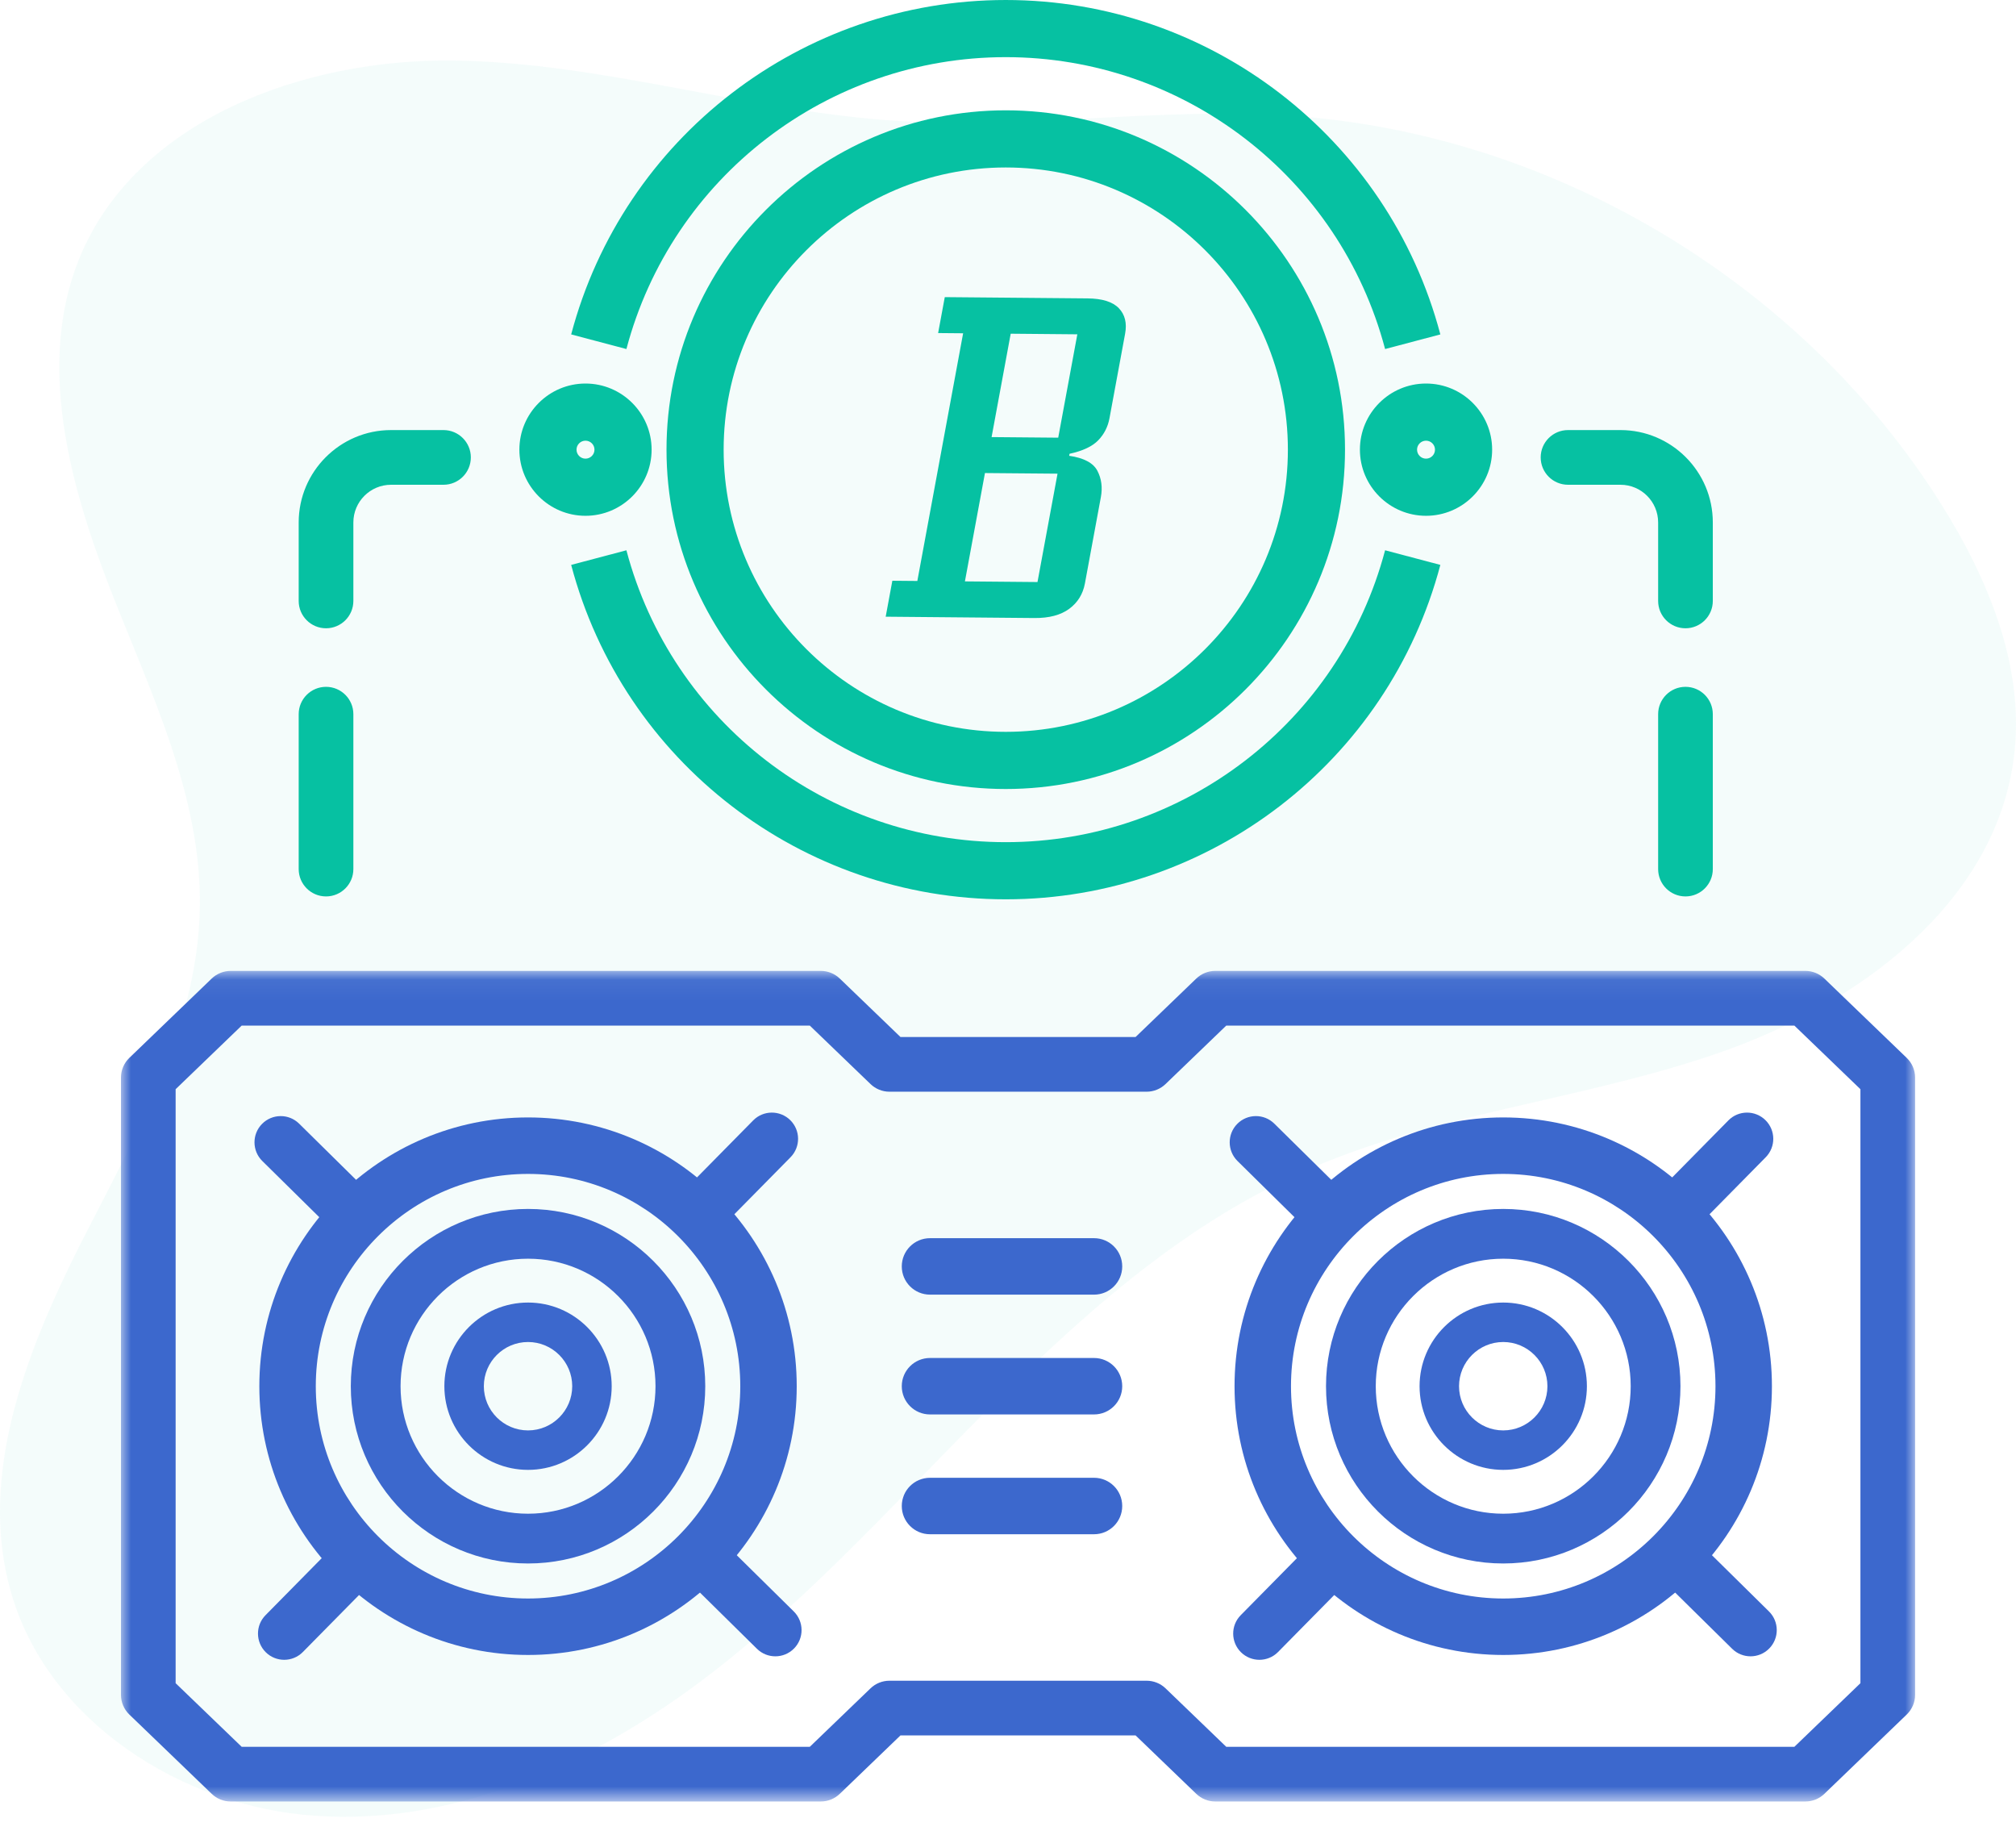 <?xml version="1.0" encoding="UTF-8"?>
<svg width="100px" height="91px" viewBox="0 0 100 91" version="1.1" xmlns="http://www.w3.org/2000/svg" xmlns:xlink="http://www.w3.org/1999/xlink">
    <title>miner </title>
    <defs>
        <polygon id="path-1" points="1.14249037e-05 0.055 88.995 0.055 88.995 41.244 1.14249037e-05 41.244"></polygon>
    </defs>
    <g id="easy2mine10/8" stroke="none" stroke-width="1" fill="none" fill-rule="evenodd">
        <g id="Company1009" transform="translate(-260, -780)">
            <g id="编组-13" transform="translate(130, 760)">
                <g id="1" transform="translate(0, 20)">
                    <g id="编组-14" transform="translate(73, 0)">
                        <g id="miner-" transform="translate(57, 0)">
                            <path d="M3.927,12.833 C6.73,5.938 15.072,2.9 22.525,3.003 C29.978,3.105 37.225,5.563 44.678,6.006 C51.071,6.382 57.498,5.324 63.891,5.733 C76.917,6.552 89.361,13.959 96.301,25.019 C98.66,28.774 100.472,33.177 99.891,37.58 C98.968,44.782 92.198,49.8 85.327,52.189 C78.489,54.579 71.037,55.193 64.438,58.197 C58.387,60.928 53.362,65.501 48.678,70.212 C43.994,74.922 39.516,79.94 34.148,83.831 C28.747,87.723 22.251,90.522 15.619,90.044 C8.987,89.6 2.354,85.333 0.542,78.95 C-1.099,73.216 1.26,67.14 3.927,61.815 C6.628,56.49 9.773,51.097 9.91,45.124 C10.046,39.526 7.448,34.303 5.431,29.115 C3.414,23.892 1.842,17.987 3.927,12.833 Z" id="Path" fill="#18C5A8" opacity="0.05"></path>
                            <g id="编组" transform="translate(6, 0)">
                                <path d="M43.889,8.305 C36.173,8.305 29.895,14.583 29.895,22.299 C29.895,30.016 36.173,36.293 43.889,36.293 C51.605,36.293 57.883,30.016 57.883,22.299 C57.883,14.583 51.605,8.305 43.889,8.305 M43.889,39.128 C34.61,39.128 27.061,31.578 27.061,22.299 C27.061,13.02 34.61,5.471 43.889,5.471 C53.168,5.471 60.717,13.02 60.717,22.299 C60.717,31.578 53.168,39.128 43.889,39.128" id="Fill-1" fill="#06C1A2"></path>
                                <path d="M46.457,23.49 L42.857,23.459 L41.863,28.832 L45.463,28.864 L46.457,23.49 Z M47.439,16.579 L44.134,16.549 L43.186,21.676 L46.491,21.705 L47.439,16.579 Z M37.933,30.583 L38.263,28.8 L39.503,28.811 L41.774,16.528 L40.534,16.517 L40.864,14.735 L47.946,14.798 C48.673,14.804 49.19,14.966 49.496,15.282 C49.802,15.599 49.907,16.022 49.809,16.55 L49.035,20.736 C48.956,21.165 48.77,21.531 48.477,21.834 C48.184,22.138 47.71,22.361 47.053,22.504 L47.035,22.603 C47.764,22.709 48.23,22.957 48.434,23.347 C48.638,23.737 48.695,24.172 48.607,24.651 L47.815,28.935 C47.717,29.463 47.457,29.882 47.036,30.193 C46.613,30.503 46.039,30.655 45.31,30.649 L37.933,30.583 Z" id="Fill-3" fill="#06C1A2"></path>
                                <path d="M43.889,44.598 C33.779,44.598 24.914,37.779 22.332,28.014 L25.072,27.289 C27.326,35.812 35.064,41.764 43.889,41.764 C52.714,41.764 60.451,35.812 62.705,27.289 L65.446,28.014 C62.863,37.779 53.999,44.598 43.889,44.598" id="Fill-5" fill="#06C1A2"></path>
                                <path d="M62.705,17.309 C60.451,8.787 52.714,2.834 43.889,2.834 C35.064,2.834 27.326,8.787 25.072,17.309 L22.332,16.584 C24.915,6.82 33.779,7.99743261e-05 43.889,7.99743261e-05 C53.999,7.99743261e-05 62.863,6.82 65.446,16.584 L62.705,17.309 Z" id="Fill-7" fill="#06C1A2"></path>
                                <path d="M23.042,21.854 C22.797,21.854 22.597,22.054 22.597,22.299 C22.597,22.545 22.797,22.745 23.042,22.745 C23.288,22.745 23.488,22.545 23.488,22.299 C23.488,22.054 23.288,21.854 23.042,21.854 M23.042,25.579 C21.234,25.579 19.763,24.108 19.763,22.299 C19.763,20.491 21.234,19.02 23.042,19.02 C24.851,19.02 26.322,20.491 26.322,22.299 C26.322,24.108 24.851,25.579 23.042,25.579" id="Fill-9" fill="#06C1A2"></path>
                                <path d="M64.735,21.854 C64.49,21.854 64.29,22.054 64.29,22.299 C64.29,22.545 64.49,22.745 64.735,22.745 C64.981,22.745 65.18,22.545 65.18,22.299 C65.18,22.054 64.981,21.854 64.735,21.854 M64.735,25.579 C62.927,25.579 61.456,24.108 61.456,22.299 C61.456,20.491 62.927,19.02 64.735,19.02 C66.544,19.02 68.015,20.491 68.015,22.299 C68.015,24.108 66.544,25.579 64.735,25.579" id="Fill-11" fill="#06C1A2"></path>
                                <path d="M10.172,44.455 C9.424,44.455 8.816,43.848 8.816,43.099 L8.816,35.417 C8.816,34.668 9.424,34.061 10.172,34.061 C10.921,34.061 11.528,34.668 11.528,35.417 L11.528,43.099 C11.528,43.848 10.921,44.455 10.172,44.455" id="Fill-13" fill="#06C1A2"></path>
                                <path d="M10.172,31.157 C9.424,31.157 8.816,30.55 8.816,29.801 L8.816,25.909 C8.816,23.383 10.872,21.328 13.397,21.328 L15.999,21.328 C16.748,21.328 17.355,21.935 17.355,22.683 C17.355,23.432 16.748,24.04 15.999,24.04 L13.397,24.04 C12.367,24.04 11.528,24.878 11.528,25.909 L11.528,29.801 C11.528,30.55 10.921,31.157 10.172,31.157" id="Fill-15" fill="#06C1A2"></path>
                                <path d="M77.605,44.455 C76.856,44.455 76.249,43.848 76.249,43.099 L76.249,35.417 C76.249,34.668 76.856,34.061 77.605,34.061 C78.354,34.061 78.961,34.668 78.961,35.417 L78.961,43.099 C78.961,43.848 78.354,44.455 77.605,44.455" id="Fill-17" fill="#06C1A2"></path>
                                <path d="M77.605,31.157 C76.856,31.157 76.249,30.55 76.249,29.801 L76.249,25.909 C76.249,24.878 75.411,24.04 74.381,24.04 L71.779,24.04 C71.03,24.04 70.423,23.432 70.423,22.683 C70.423,21.935 71.03,21.328 71.779,21.328 L74.381,21.328 C76.906,21.328 78.961,23.383 78.961,25.909 L78.961,29.801 C78.961,30.55 78.354,31.157 77.605,31.157" id="Fill-19" fill="#06C1A2"></path>
                                <g transform="translate(0, 48.094)">
                                    <mask id="mask-2" fill="white">
                                        <use xlink:href="#path-1"></use>
                                    </mask>
                                    <g id="Clip-22"></g>
                                    <path d="M54.826,38.532 L83.007,38.532 L86.283,35.378 L86.283,5.921 L83.007,2.767 L54.826,2.767 L51.815,5.665 C51.562,5.909 51.225,6.045 50.874,6.045 L38.12,6.045 C37.77,6.045 37.432,5.909 37.18,5.665 L34.169,2.767 L5.988,2.767 L2.712,5.921 L2.712,35.378 L5.988,38.532 L34.169,38.532 L37.18,35.634 C37.432,35.39 37.77,35.255 38.12,35.255 L50.874,35.255 C51.225,35.255 51.562,35.39 51.815,35.633 L54.826,38.532 Z M83.553,41.244 L54.279,41.244 C53.929,41.244 53.592,41.108 53.339,40.865 L50.328,37.967 L38.667,37.967 L35.656,40.865 C35.403,41.108 35.066,41.244 34.716,41.244 L5.442,41.244 C5.091,41.244 4.754,41.108 4.501,40.865 L0.415,36.932 C0.15,36.676 1.14249037e-05,36.324 1.14249037e-05,35.955 L1.14249037e-05,5.344 C1.14249037e-05,4.976 0.15,4.623 0.415,4.368 L4.501,0.434 C4.754,0.191 5.091,0.055 5.442,0.055 L34.716,0.055 C35.066,0.055 35.403,0.191 35.656,0.434 L38.667,3.333 L50.328,3.333 L53.339,0.434 C53.592,0.191 53.929,0.055 54.279,0.055 L83.553,0.055 C83.904,0.055 84.241,0.191 84.494,0.434 L88.579,4.368 C88.845,4.623 88.995,4.976 88.995,5.344 L88.995,35.955 C88.995,36.324 88.845,36.676 88.579,36.932 L84.494,40.865 C84.241,41.108 83.904,41.244 83.553,41.244 L83.553,41.244 Z" id="Fill-21" fill="#3C68CD" mask="url(#mask-2)"></path>
                                </g>
                                <path d="M20.192,58.216 C14.387,58.216 9.664,62.939 9.664,68.744 C9.664,74.549 14.387,79.272 20.192,79.272 C25.997,79.272 30.72,74.549 30.72,68.744 C30.72,62.939 25.997,58.216 20.192,58.216 M20.192,82.072 C12.843,82.072 6.864,76.093 6.864,68.744 C6.864,61.395 12.843,55.415 20.192,55.415 C27.541,55.415 33.52,61.395 33.52,68.744 C33.52,76.093 27.541,82.072 20.192,82.072" id="Fill-23" fill="#3C68CD"></path>
                                <path d="M20.192,62.421 C16.706,62.421 13.869,65.257 13.869,68.744 C13.869,72.23 16.706,75.067 20.192,75.067 C23.678,75.067 26.515,72.23 26.515,68.744 C26.515,65.257 23.678,62.421 20.192,62.421 M20.192,77.535 C15.345,77.535 11.401,73.591 11.401,68.744 C11.401,63.897 15.345,59.953 20.192,59.953 C25.039,59.953 28.983,63.897 28.983,68.744 C28.983,73.591 25.039,77.535 20.192,77.535" id="Fill-25" fill="#3C68CD"></path>
                                <path d="M20.192,66.552 C18.983,66.552 18,67.536 18,68.744 C18,69.952 18.983,70.936 20.192,70.936 C21.401,70.936 22.384,69.952 22.384,68.744 C22.384,67.536 21.401,66.552 20.192,66.552 M20.192,72.893 C17.904,72.893 16.042,71.032 16.042,68.744 C16.042,66.456 17.904,64.595 20.192,64.595 C22.48,64.595 24.342,66.456 24.342,68.744 C24.342,71.032 22.48,72.893 20.192,72.893" id="Fill-27" fill="#3C68CD"></path>
                                <path d="M32.46,82.139 C32.13,82.139 31.8,82.015 31.547,81.765 L27.772,78.044 C27.261,77.539 27.255,76.715 27.759,76.204 C28.263,75.692 29.087,75.687 29.598,76.191 L33.373,79.913 C33.884,80.417 33.89,81.241 33.386,81.752 C33.131,82.01 32.795,82.139 32.46,82.139" id="Fill-29" fill="#3C68CD"></path>
                                <path d="M11.699,61.671 C11.369,61.671 11.039,61.547 10.786,61.297 L7.011,57.576 C6.5,57.071 6.494,56.248 6.998,55.736 C7.502,55.225 8.326,55.219 8.837,55.723 L12.612,59.445 C13.124,59.949 13.13,60.772 12.625,61.284 C12.371,61.542 12.035,61.671 11.699,61.671" id="Fill-31" fill="#3C68CD"></path>
                                <path d="M28.566,61.551 C28.236,61.551 27.906,61.426 27.652,61.177 C27.141,60.672 27.135,59.849 27.639,59.337 L31.36,55.563 C31.865,55.051 32.688,55.046 33.2,55.55 C33.711,56.054 33.717,56.877 33.213,57.389 L29.492,61.164 C29.237,61.422 28.902,61.551 28.566,61.551" id="Fill-33" fill="#3C68CD"></path>
                                <path d="M8.097,82.312 C7.768,82.312 7.438,82.188 7.184,81.938 C6.673,81.433 6.667,80.61 7.171,80.099 L10.893,76.324 C11.397,75.812 12.22,75.807 12.732,76.311 C13.243,76.815 13.249,77.639 12.745,78.15 L9.023,81.925 C8.769,82.183 8.433,82.312 8.097,82.312" id="Fill-35" fill="#3C68CD"></path>
                                <path d="M68.565,58.216 C62.76,58.216 58.037,62.939 58.037,68.744 C58.037,74.549 62.76,79.272 68.565,79.272 C74.37,79.272 79.093,74.549 79.093,68.744 C79.093,62.939 74.37,58.216 68.565,58.216 M68.565,82.072 C61.216,82.072 55.237,76.093 55.237,68.744 C55.237,61.395 61.216,55.415 68.565,55.415 C75.914,55.415 81.893,61.395 81.893,68.744 C81.893,76.093 75.914,82.072 68.565,82.072" id="Fill-37" fill="#3C68CD"></path>
                                <path d="M68.565,62.421 C65.079,62.421 62.242,65.257 62.242,68.744 C62.242,72.23 65.079,75.067 68.565,75.067 C72.051,75.067 74.888,72.23 74.888,68.744 C74.888,65.257 72.051,62.421 68.565,62.421 M68.565,77.535 C63.718,77.535 59.774,73.591 59.774,68.744 C59.774,63.897 63.718,59.953 68.565,59.953 C73.412,59.953 77.356,63.897 77.356,68.744 C77.356,73.591 73.412,77.535 68.565,77.535" id="Fill-39" fill="#3C68CD"></path>
                                <path d="M68.565,66.552 C67.356,66.552 66.373,67.536 66.373,68.744 C66.373,69.952 67.356,70.936 68.565,70.936 C69.773,70.936 70.757,69.952 70.757,68.744 C70.757,67.536 69.773,66.552 68.565,66.552 M68.565,72.893 C66.277,72.893 64.415,71.032 64.415,68.744 C64.415,66.456 66.277,64.595 68.565,64.595 C70.853,64.595 72.715,66.456 72.715,68.744 C72.715,71.032 70.853,72.893 68.565,72.893" id="Fill-41" fill="#3C68CD"></path>
                                <path d="M80.833,82.139 C80.503,82.139 80.173,82.015 79.92,81.765 L76.145,78.044 C75.634,77.539 75.628,76.715 76.132,76.204 C76.636,75.692 77.46,75.687 77.971,76.191 L81.746,79.913 C82.257,80.417 82.263,81.241 81.758,81.752 C81.504,82.01 81.168,82.139 80.833,82.139" id="Fill-43" fill="#3C68CD"></path>
                                <path d="M60.072,61.671 C59.742,61.671 59.412,61.547 59.159,61.297 L55.384,57.576 C54.873,57.071 54.867,56.248 55.371,55.736 C55.875,55.224 56.699,55.219 57.21,55.723 L60.985,59.445 C61.496,59.949 61.502,60.773 60.998,61.284 C60.743,61.542 60.407,61.671 60.072,61.671" id="Fill-45" fill="#3C68CD"></path>
                                <path d="M76.939,61.551 C76.609,61.551 76.279,61.426 76.025,61.177 C75.514,60.672 75.508,59.849 76.012,59.337 L79.733,55.563 C80.237,55.051 81.06,55.046 81.572,55.55 C82.084,56.054 82.09,56.877 81.586,57.389 L77.865,61.164 C77.61,61.422 77.275,61.551 76.939,61.551" id="Fill-47" fill="#3C68CD"></path>
                                <path d="M56.47,82.312 C56.141,82.312 55.811,82.188 55.557,81.938 C55.046,81.433 55.04,80.61 55.544,80.099 L59.266,76.324 C59.77,75.813 60.593,75.806 61.105,76.311 C61.616,76.815 61.622,77.638 61.118,78.15 L57.396,81.925 C57.142,82.183 56.806,82.312 56.47,82.312" id="Fill-49" fill="#3C68CD"></path>
                                <path d="M48.266,64.203 L40.131,64.203 C39.357,64.203 38.731,63.576 38.731,62.803 C38.731,62.03 39.357,61.403 40.131,61.403 L48.266,61.403 C49.04,61.403 49.666,62.03 49.666,62.803 C49.666,63.576 49.04,64.203 48.266,64.203" id="Fill-51" fill="#3C68CD"></path>
                                <path d="M48.266,70.144 L40.131,70.144 C39.357,70.144 38.731,69.517 38.731,68.744 C38.731,67.971 39.357,67.344 40.131,67.344 L48.266,67.344 C49.04,67.344 49.666,67.971 49.666,68.744 C49.666,69.517 49.04,70.144 48.266,70.144" id="Fill-53" fill="#3C68CD"></path>
                                <path d="M48.266,76.085 L40.131,76.085 C39.357,76.085 38.731,75.458 38.731,74.685 C38.731,73.912 39.357,73.285 40.131,73.285 L48.266,73.285 C49.04,73.285 49.666,73.912 49.666,74.685 C49.666,75.458 49.04,76.085 48.266,76.085" id="Fill-55" fill="#3C68CD"></path>
                            </g>
                        </g>
                    </g>
                </g>
            </g>
        </g>
    </g>
</svg>